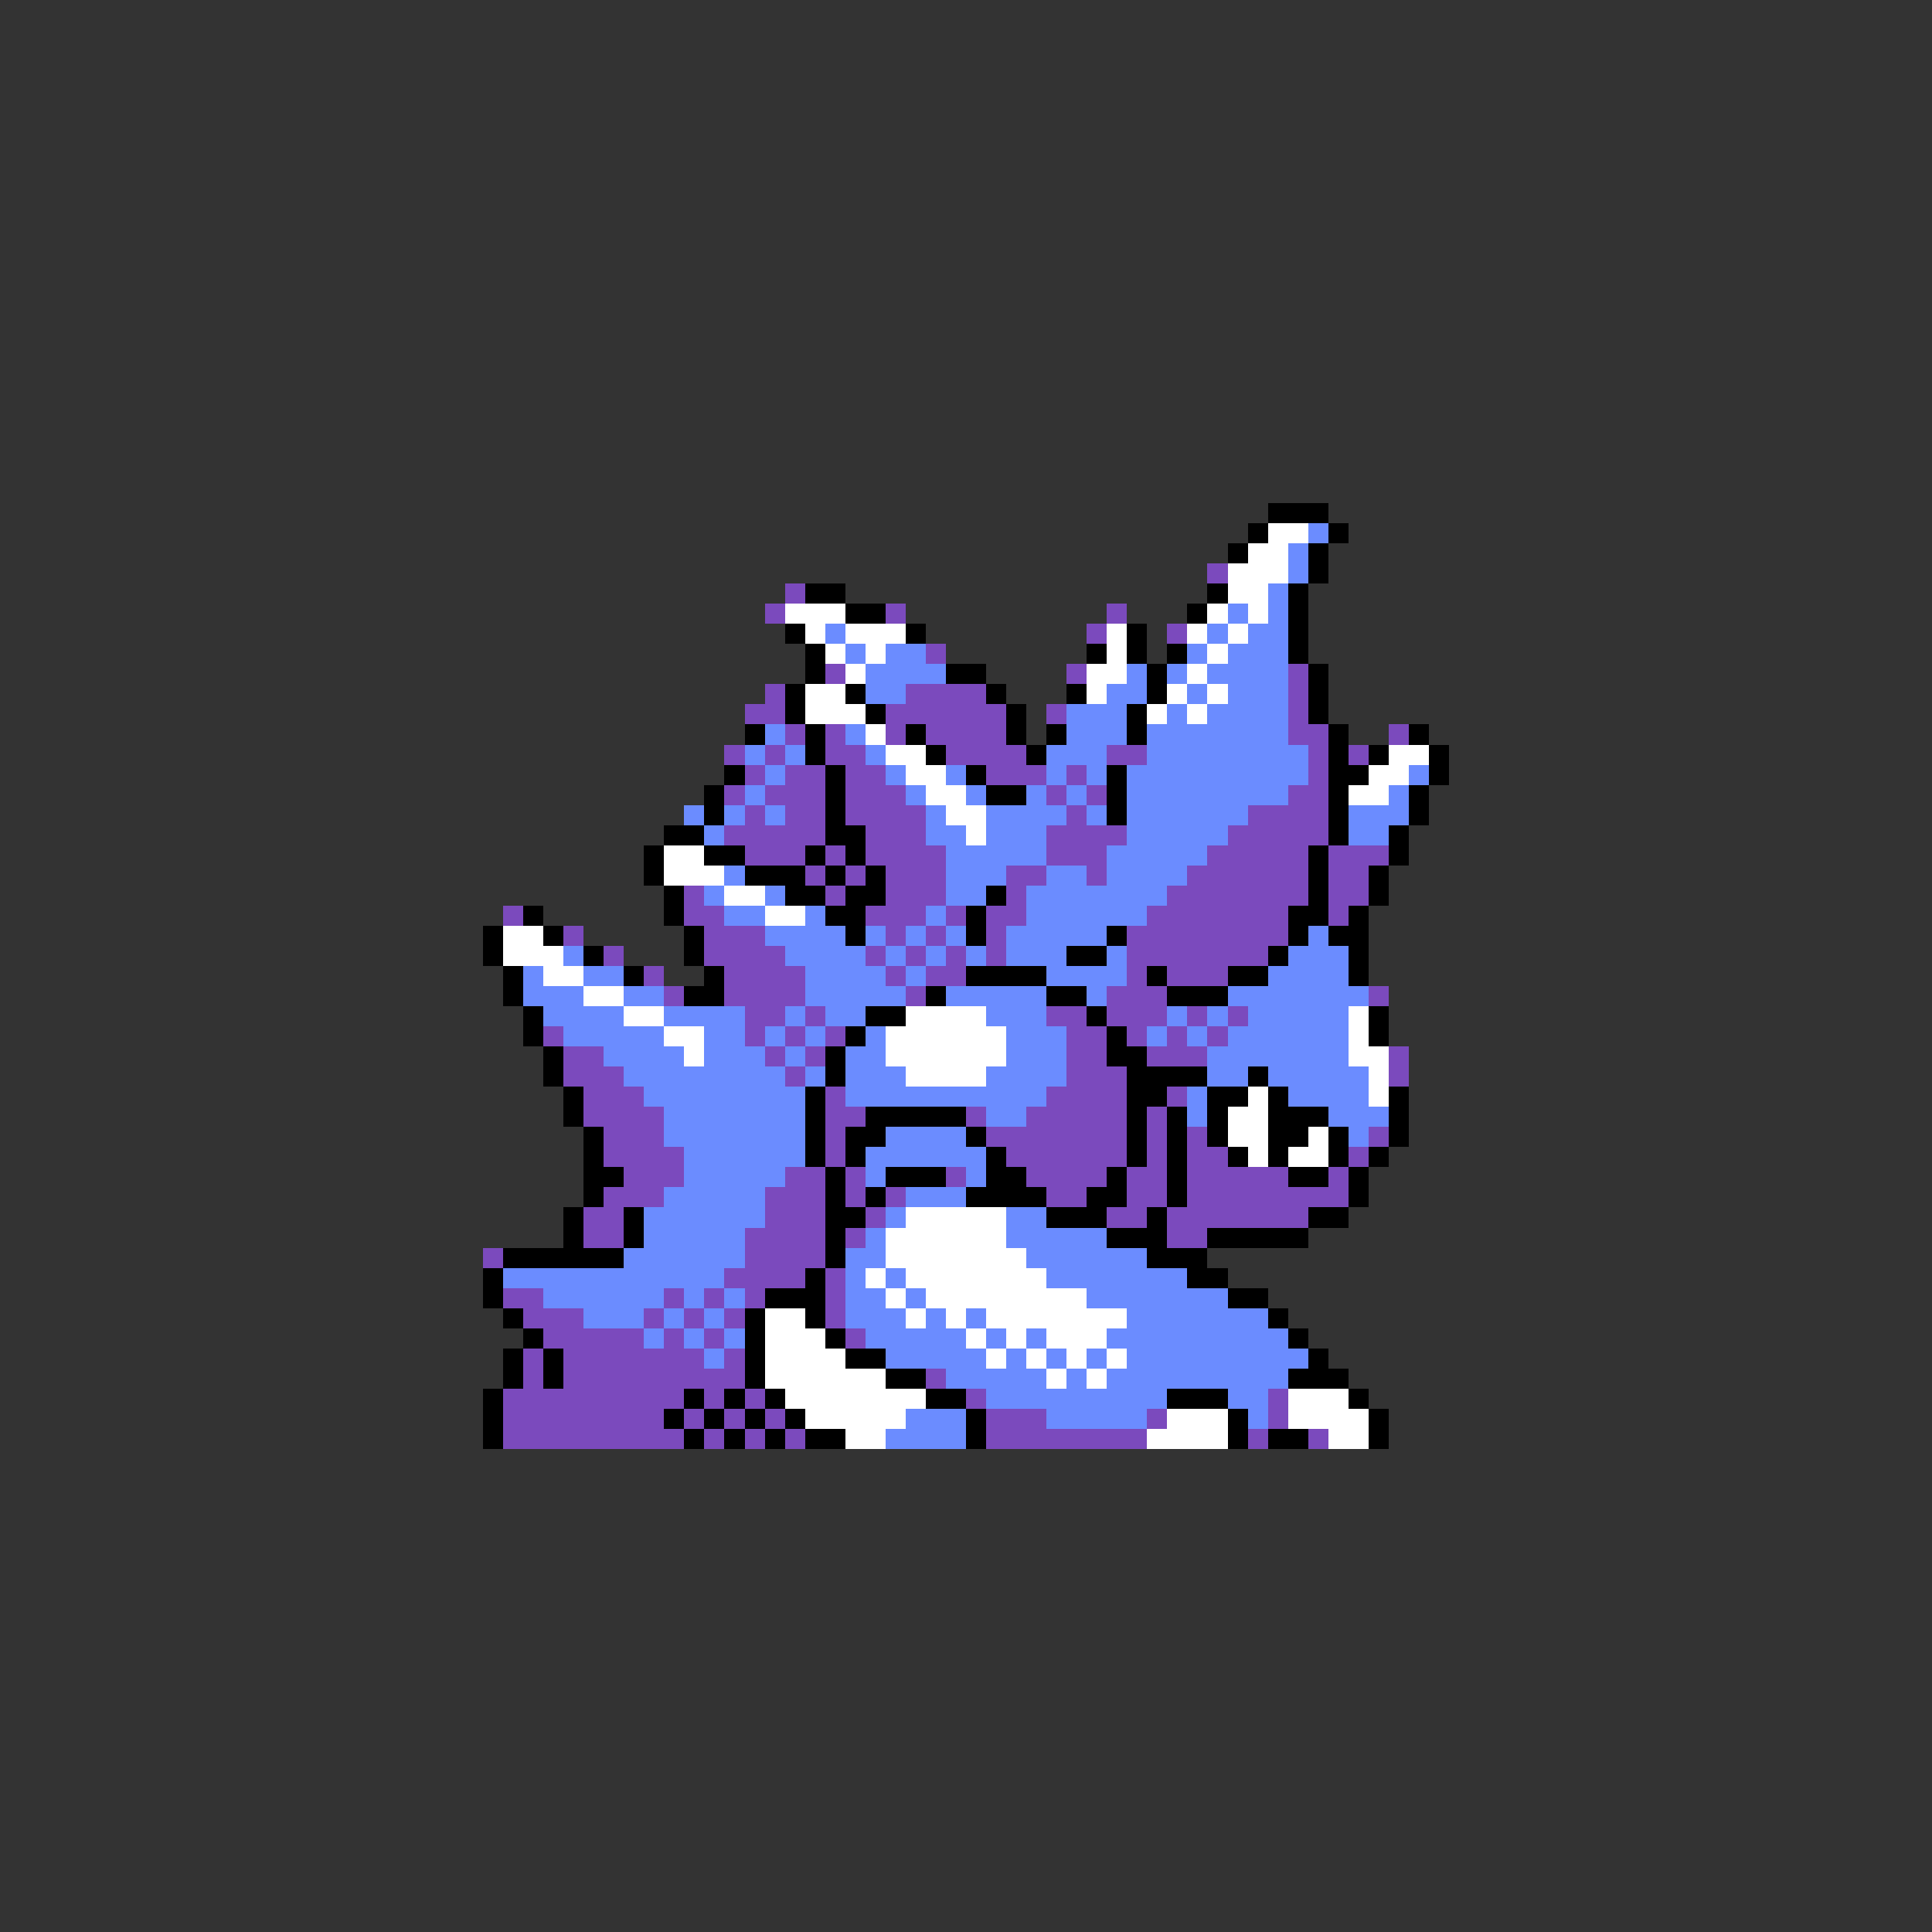 <svg xmlns="http://www.w3.org/2000/svg" viewBox="0 -0.5 96 96" shape-rendering="crispEdges">
<rect x="0" y="-0.5" width="96" height="96" fill="#333333" stroke="none"/>
<path stroke="#000000" d="M63 25h3M62 26h1M66 26h1M61 27h1M65 27h1M65 28h1M40 29h2M60 29h1M64 29h1M42 30h2M59 30h1M64 30h1M39 31h1M45 31h1M56 31h1M64 31h1M40 32h1M54 32h1M56 32h1M58 32h1M64 32h1M40 33h1M47 33h2M57 33h1M65 33h1M39 34h1M42 34h1M49 34h1M53 34h1M57 34h1M65 34h1M39 35h1M43 35h1M50 35h1M56 35h1M65 35h1M37 36h1M40 36h1M45 36h1M50 36h1M52 36h1M56 36h1M66 36h1M70 36h1M40 37h1M46 37h1M51 37h1M66 37h1M68 37h1M71 37h1M36 38h1M41 38h1M48 38h1M55 38h1M66 38h2M71 38h1M35 39h1M41 39h1M49 39h2M55 39h1M66 39h1M70 39h1M35 40h1M41 40h1M55 40h1M66 40h1M70 40h1M33 41h2M41 41h2M66 41h1M69 41h1M32 42h1M35 42h2M40 42h1M42 42h1M65 42h1M69 42h1M32 43h1M37 43h3M41 43h1M43 43h1M65 43h1M68 43h1M33 44h1M39 44h2M42 44h2M49 44h1M65 44h1M68 44h1M26 45h1M33 45h1M41 45h2M48 45h1M64 45h2M67 45h1M24 46h1M27 46h1M34 46h1M42 46h1M48 46h1M55 46h1M64 46h1M66 46h2M24 47h1M29 47h1M34 47h1M53 47h2M63 47h1M67 47h1M25 48h1M31 48h1M35 48h1M48 48h4M57 48h1M61 48h2M67 48h1M25 49h1M34 49h2M46 49h1M52 49h2M58 49h3M26 50h1M43 50h2M54 50h1M68 50h1M26 51h1M42 51h1M55 51h1M68 51h1M27 52h1M41 52h1M55 52h2M27 53h1M41 53h1M56 53h4M62 53h1M28 54h1M40 54h1M56 54h2M60 54h2M63 54h1M69 54h1M28 55h1M40 55h1M43 55h5M56 55h1M58 55h1M60 55h1M63 55h3M69 55h1M29 56h1M40 56h1M42 56h2M48 56h1M56 56h1M58 56h1M60 56h1M63 56h2M66 56h1M69 56h1M29 57h1M40 57h1M42 57h1M49 57h1M56 57h1M58 57h1M61 57h1M63 57h1M66 57h1M68 57h1M29 58h2M41 58h1M44 58h3M49 58h2M55 58h1M58 58h1M64 58h2M67 58h1M29 59h1M41 59h1M43 59h1M48 59h4M54 59h2M58 59h1M67 59h1M28 60h1M31 60h1M41 60h2M52 60h3M57 60h1M65 60h2M28 61h1M31 61h1M41 61h1M55 61h3M60 61h5M25 62h6M41 62h1M57 62h3M24 63h1M40 63h1M59 63h2M24 64h1M38 64h3M61 64h2M25 65h1M37 65h1M40 65h1M63 65h1M26 66h1M37 66h1M41 66h1M64 66h1M25 67h1M27 67h1M37 67h1M42 67h2M65 67h1M25 68h1M27 68h1M37 68h1M44 68h2M64 68h3M24 69h1M34 69h1M36 69h1M38 69h1M46 69h2M58 69h3M67 69h1M24 70h1M33 70h1M35 70h1M37 70h1M39 70h1M48 70h1M61 70h1M68 70h1M24 71h1M34 71h1M36 71h1M38 71h1M40 71h2M48 71h1M61 71h1M63 71h2M68 71h1" />
<path stroke="#ffffff" d="M63 26h2M62 27h2M61 28h3M61 29h2M39 30h3M60 30h1M62 30h1M40 31h1M42 31h3M55 31h1M59 31h1M61 31h1M41 32h1M43 32h1M55 32h1M60 32h1M42 33h1M54 33h2M59 33h1M40 34h2M54 34h1M58 34h1M60 34h1M40 35h3M57 35h1M59 35h1M43 36h1M44 37h2M69 37h2M45 38h2M68 38h2M46 39h2M67 39h2M47 40h2M48 41h1M33 42h2M33 43h3M36 44h2M38 45h2M25 46h2M25 47h3M27 48h2M29 49h2M31 50h2M45 50h4M67 50h1M33 51h2M44 51h6M67 51h1M34 52h1M44 52h6M67 52h2M45 53h4M68 53h1M62 54h1M68 54h1M61 55h2M61 56h2M65 56h1M62 57h1M64 57h2M45 60h5M44 61h6M44 62h7M43 63h1M45 63h7M44 64h1M46 64h8M38 65h2M45 65h1M47 65h1M49 65h7M38 66h3M48 66h1M50 66h1M52 66h3M38 67h4M49 67h1M51 67h1M53 67h1M55 67h1M38 68h6M52 68h1M54 68h1M39 69h7M64 69h3M40 70h5M58 70h3M64 70h4M42 71h2M57 71h4M66 71h2" />
<path stroke="#6b8cff" d="M65 26h1M64 27h1M64 28h1M63 29h1M61 30h1M63 30h1M41 31h1M60 31h1M62 31h2M42 32h1M44 32h2M59 32h1M61 32h3M43 33h4M56 33h1M58 33h1M60 33h4M43 34h2M55 34h2M59 34h1M61 34h3M53 35h3M58 35h1M60 35h4M38 36h1M42 36h1M53 36h3M57 36h7M37 37h1M39 37h1M43 37h1M52 37h3M57 37h8M38 38h1M44 38h1M47 38h1M52 38h1M54 38h1M56 38h9M70 38h1M37 39h1M45 39h1M48 39h1M51 39h1M53 39h1M56 39h8M69 39h1M34 40h1M36 40h1M38 40h1M46 40h1M49 40h4M54 40h1M56 40h6M67 40h3M35 41h1M46 41h2M49 41h3M56 41h5M67 41h2M47 42h5M55 42h5M36 43h1M47 43h3M52 43h2M55 43h4M35 44h1M38 44h1M47 44h2M51 44h7M36 45h2M40 45h1M46 45h1M51 45h6M38 46h4M43 46h1M45 46h1M47 46h1M50 46h5M65 46h1M28 47h1M39 47h4M44 47h1M46 47h1M48 47h1M50 47h3M55 47h1M64 47h3M26 48h1M29 48h2M40 48h4M45 48h1M52 48h4M63 48h4M26 49h3M31 49h2M40 49h5M47 49h5M54 49h1M61 49h7M27 50h4M33 50h4M39 50h1M41 50h2M49 50h3M58 50h1M60 50h1M62 50h5M28 51h5M35 51h2M38 51h1M40 51h1M43 51h1M50 51h3M57 51h1M59 51h1M61 51h6M30 52h4M35 52h3M39 52h1M42 52h2M50 52h3M60 52h7M31 53h8M40 53h1M42 53h3M49 53h4M60 53h2M63 53h5M32 54h8M42 54h10M59 54h1M64 54h4M33 55h7M49 55h2M59 55h1M66 55h3M33 56h7M44 56h4M67 56h1M34 57h6M43 57h6M34 58h5M43 58h1M48 58h1M33 59h5M45 59h3M32 60h6M44 60h1M50 60h2M32 61h5M43 61h1M50 61h5M31 62h6M42 62h2M51 62h6M25 63h11M42 63h1M44 63h1M52 63h7M27 64h6M34 64h1M36 64h1M42 64h2M45 64h1M54 64h7M29 65h3M33 65h1M35 65h1M42 65h3M46 65h1M48 65h1M56 65h7M32 66h1M34 66h1M36 66h1M43 66h5M49 66h1M51 66h1M55 66h9M35 67h1M44 67h5M50 67h1M52 67h1M54 67h1M56 67h9M47 68h5M53 68h1M55 68h9M49 69h9M61 69h2M45 70h3M52 70h5M62 70h1M44 71h4" />
<path stroke="#7b4abd" d="M60 28h1M39 29h1M38 30h1M44 30h1M55 30h1M54 31h1M58 31h1M46 32h1M41 33h1M53 33h1M64 33h1M38 34h1M45 34h4M64 34h1M37 35h2M44 35h6M52 35h1M64 35h1M39 36h1M41 36h1M44 36h1M46 36h4M64 36h2M69 36h1M36 37h1M38 37h1M41 37h2M47 37h4M55 37h2M65 37h1M67 37h1M37 38h1M39 38h2M42 38h2M49 38h3M53 38h1M65 38h1M36 39h1M38 39h3M42 39h3M52 39h1M54 39h1M64 39h2M37 40h1M39 40h2M42 40h4M53 40h1M62 40h4M36 41h5M43 41h3M52 41h4M61 41h5M37 42h3M41 42h1M43 42h4M52 42h3M60 42h5M66 42h3M40 43h1M42 43h1M44 43h3M50 43h2M54 43h1M59 43h6M66 43h2M34 44h1M41 44h1M44 44h3M50 44h1M58 44h7M66 44h2M25 45h1M34 45h2M43 45h3M47 45h1M49 45h2M57 45h7M66 45h1M28 46h1M35 46h3M44 46h1M46 46h1M49 46h1M56 46h8M30 47h1M35 47h4M43 47h1M45 47h1M47 47h1M49 47h1M56 47h7M32 48h1M36 48h4M44 48h1M46 48h2M56 48h1M58 48h3M33 49h1M36 49h4M45 49h1M55 49h3M68 49h1M37 50h2M40 50h1M52 50h2M55 50h3M59 50h1M61 50h1M27 51h1M37 51h1M39 51h1M41 51h1M53 51h2M56 51h1M58 51h1M60 51h1M28 52h2M38 52h1M40 52h1M53 52h2M57 52h3M69 52h1M28 53h3M39 53h1M53 53h3M69 53h1M29 54h3M41 54h1M52 54h4M58 54h1M29 55h4M41 55h2M48 55h1M51 55h5M57 55h1M30 56h3M41 56h1M49 56h7M57 56h1M59 56h1M68 56h1M30 57h4M41 57h1M50 57h6M57 57h1M59 57h2M67 57h1M31 58h3M39 58h2M42 58h1M47 58h1M51 58h4M56 58h2M59 58h5M66 58h1M30 59h3M38 59h3M42 59h1M44 59h1M52 59h2M56 59h2M59 59h8M29 60h2M38 60h3M43 60h1M55 60h2M58 60h7M29 61h2M37 61h4M42 61h1M58 61h2M24 62h1M37 62h4M36 63h4M41 63h1M25 64h2M33 64h1M35 64h1M37 64h1M41 64h1M26 65h3M32 65h1M34 65h1M36 65h1M41 65h1M27 66h5M33 66h1M35 66h1M42 66h1M26 67h1M28 67h7M36 67h1M26 68h1M28 68h9M46 68h1M25 69h9M35 69h1M37 69h1M48 69h1M63 69h1M25 70h8M34 70h1M36 70h1M38 70h1M49 70h3M57 70h1M63 70h1M25 71h9M35 71h1M37 71h1M39 71h1M49 71h8M62 71h1M65 71h1" />
</svg>
